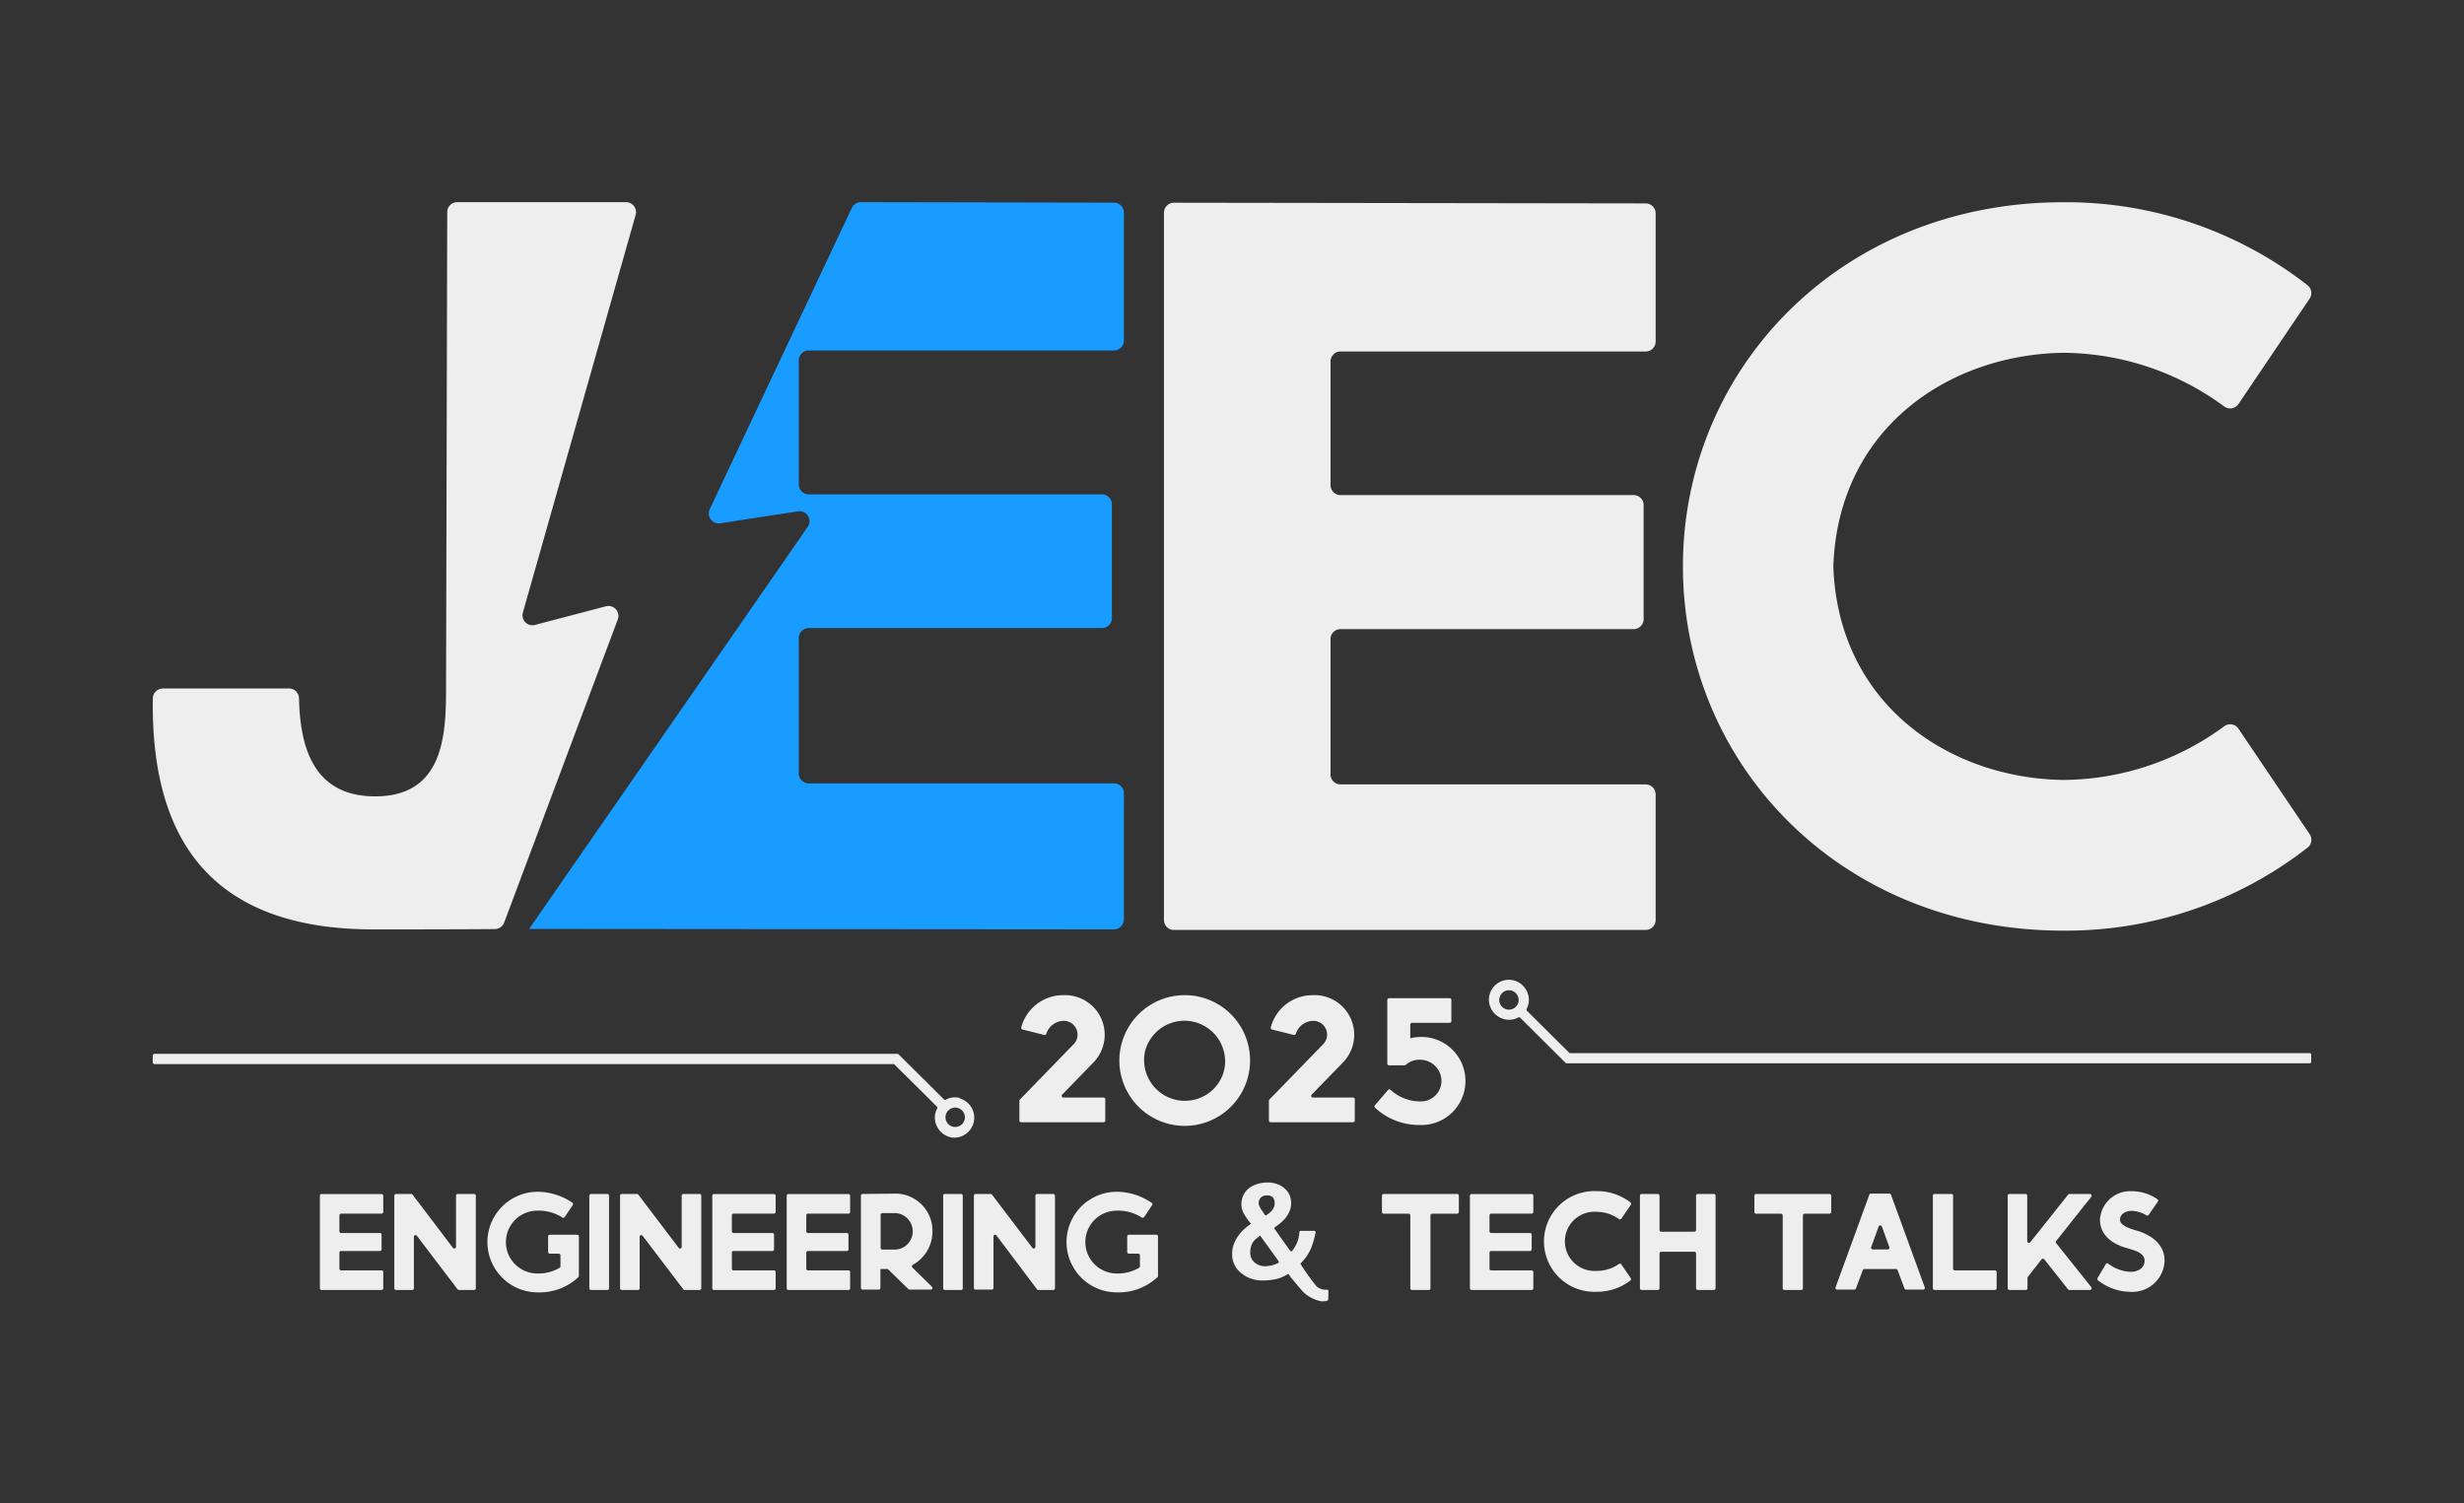 <svg xmlns="http://www.w3.org/2000/svg" viewBox="0 0 358.56 218.77"><rect x="0" y="0" width="358.56" height="218.77" fill="#333333" stroke="none"/><defs><style>.cls-1{fill:#efeeee;}.cls-2{fill:#199cff;isolation:isolate;}</style></defs><g id="Date_dark"><path class="cls-1" d="M91.1,29.42H66.53a1.45,1.45,0,0,0-1.45,1.45l-.17,68.8c0,6.85-.1,16.22-10.32,16.22-9.48,0-10.93-8-11.08-14.29a1.45,1.45,0,0,0-1.45-1.41H23.7a1.47,1.47,0,0,0-1.46,1.47c-.27,18.87,7.07,33.61,32.16,33.59,2.24,0,12.74,0,17.64-.05a1.46,1.46,0,0,0,1.33-.95L89.9,90.14a1.45,1.45,0,0,0-1.73-1.91L77.86,90.94a1.45,1.45,0,0,1-1.77-1.8L92.5,31.27A1.46,1.46,0,0,0,91.1,29.42Z"/><path class="cls-2" d="M162.09,135.25a1.46,1.46,0,0,0,1.46-1.46v-18.3A1.45,1.45,0,0,0,162.1,114H117.69a1.45,1.45,0,0,1-1.45-1.45V92.85a1.45,1.45,0,0,1,1.45-1.45h42.66A1.45,1.45,0,0,0,161.8,90V73.39a1.45,1.45,0,0,0-1.45-1.45H117.69a1.45,1.45,0,0,1-1.45-1.45v-18A1.45,1.45,0,0,1,117.69,51H162.1a1.45,1.45,0,0,0,1.45-1.45V30.94a1.45,1.45,0,0,0-1.45-1.45l-36.83-.07a1.46,1.46,0,0,0-1.31.83L103.28,74.1a1.45,1.45,0,0,0,1.53,2.05l11.32-1.74a1.45,1.45,0,0,1,1.41,2.26L77,135.18"/><path class="cls-1" d="M336.08,43.48,325.74,58.8a1.46,1.46,0,0,1-2.06.36,39.84,39.84,0,0,0-23.39-7.82c-16.64.22-32.76,10.95-33.5,31v.16c.74,20,16.86,30.78,33.5,31a39.91,39.91,0,0,0,23.39-7.82,1.44,1.44,0,0,1,2.05.35l10.35,15.33a1.45,1.45,0,0,1-.3,2,57.15,57.15,0,0,1-35.53,12.07c-32.44,0-55.35-24.25-55.35-53s22.91-53,55.35-53a57.09,57.09,0,0,1,35.53,12.07A1.45,1.45,0,0,1,336.08,43.48Z"/><path class="cls-1" d="M240.93,49.69V31.05a1.45,1.45,0,0,0-1.45-1.45l-68.64-.1A1.45,1.45,0,0,0,169.38,31V133.88a1.45,1.45,0,0,0,1.45,1.45l68.65,0a1.45,1.45,0,0,0,1.45-1.45V115.6a1.45,1.45,0,0,0-1.45-1.45H195.07a1.45,1.45,0,0,1-1.45-1.45V93a1.45,1.45,0,0,1,1.45-1.45h42.66a1.45,1.45,0,0,0,1.45-1.45V73.5a1.45,1.45,0,0,0-1.45-1.45H195.07a1.45,1.45,0,0,1-1.45-1.45v-18a1.45,1.45,0,0,1,1.45-1.45h44.41A1.45,1.45,0,0,0,240.93,49.69Z"/><path class="cls-1" d="M159.08,154.65l-4.51,4.64a.25.25,0,0,0,.18.43h5.84a.25.25,0,0,1,.25.25v3.09a.25.25,0,0,1-.25.25h-12a.25.25,0,0,1-.25-.25v-2.88a.28.28,0,0,1,.07-.17l7.87-8.1a2,2,0,0,0-1.5-3.35,2.69,2.69,0,0,0-2.52,1.88.25.25,0,0,1-.29.17l-3.17-.79a.26.26,0,0,1-.18-.33,6.29,6.29,0,0,1,6.11-4.67A5.77,5.77,0,0,1,159.08,154.65Z"/><path class="cls-1" d="M181.91,154.29a9.51,9.51,0,1,1-9.51-9.47A9.49,9.49,0,0,1,181.91,154.29Zm-15.27-1.36a5.93,5.93,0,0,0,7.12,7.11,5.85,5.85,0,0,0,4.4-4.4,5.92,5.92,0,0,0-11.52-2.71Z"/><path class="cls-1" d="M195.39,154.65l-4.52,4.65a.25.25,0,0,0,.18.42h5.85a.25.25,0,0,1,.25.25v3.09a.25.25,0,0,1-.25.25h-12a.25.25,0,0,1-.25-.25v-2.88a.28.28,0,0,1,.07-.17l7.87-8.1a2,2,0,0,0-1.5-3.35,2.69,2.69,0,0,0-2.52,1.88.25.25,0,0,1-.29.17l-3.17-.79a.26.26,0,0,1-.18-.33,6.28,6.28,0,0,1,6.1-4.67A5.77,5.77,0,0,1,195.39,154.65Z"/><path class="cls-1" d="M211.2,145.5v3.11a.25.25,0,0,1-.25.24h-5.49a.25.25,0,0,0-.24.25v2a5.57,5.57,0,0,1,1.23-.19,6.41,6.41,0,1,1,.07,12.8,9.33,9.33,0,0,1-6.44-2.53.24.24,0,0,1,0-.34L202,158.6a.24.24,0,0,1,.35,0,6.46,6.46,0,0,0,4.22,1.68,3,3,0,0,0,3.19-2.92,3.11,3.11,0,0,0-3.19-3.14,2.93,2.93,0,0,0-2,.74.28.28,0,0,1-.17.07h-2.28a.24.24,0,0,1-.24-.24V145.5a.24.24,0,0,1,.24-.24H211A.25.25,0,0,1,211.2,145.5Z"/><path class="cls-1" d="M139.67,159.78a2.79,2.79,0,0,0-2,.23.23.23,0,0,1-.28,0l-6.63-6.58a.23.23,0,0,0-.17-.07H22.48a.25.25,0,0,0-.25.24v1a.25.25,0,0,0,.25.25H130a.22.22,0,0,1,.17.07l6.19,6.14a.26.26,0,0,1,0,.29,2.79,2.79,0,0,0-.23,2,3,3,0,0,0,2.34,2.18,2.91,2.91,0,0,0,1.16-5.69ZM139,164a1.41,1.41,0,1,1,1.41-1.41A1.41,1.41,0,0,1,139,164Z"/><path class="cls-1" d="M228.39,153.24l-6.18-6.14a.26.26,0,0,1-.05-.29,2.77,2.77,0,0,0,.23-2,2.94,2.94,0,0,0-2.33-2.19,2.91,2.91,0,0,0-3.35,3.36,2.94,2.94,0,0,0,2.19,2.33,2.77,2.77,0,0,0,2-.23.24.24,0,0,1,.29,0l6.62,6.58a.25.25,0,0,0,.18.08H336.08a.25.25,0,0,0,.25-.25v-1a.25.25,0,0,0-.25-.24H228.57A.25.25,0,0,1,228.39,153.24Zm-10.22-7.71a1.41,1.41,0,1,1,1.4,1.4A1.41,1.41,0,0,1,218.17,145.53Z"/><path class="cls-1" d="M212.29,174v2.38a.25.25,0,0,1-.25.24h-3.63a.25.25,0,0,0-.25.25v10.6a.25.25,0,0,1-.24.25h-2.44a.25.25,0,0,1-.25-.25v-10.6a.25.25,0,0,0-.25-.25h-3.63a.25.25,0,0,1-.25-.24V174a.25.25,0,0,1,.25-.25H212A.25.25,0,0,1,212.29,174Z"/><path class="cls-1" d="M223.13,174v2.36a.25.25,0,0,1-.25.25H217a.25.25,0,0,0-.25.24v2.33a.25.25,0,0,0,.25.25h5.65a.24.24,0,0,1,.24.24v2.13a.25.25,0,0,1-.24.25H217a.25.25,0,0,0-.25.25v2.32a.25.25,0,0,0,.25.25h5.88a.25.25,0,0,1,.25.24v2.36a.25.25,0,0,1-.25.25h-8.73a.25.25,0,0,1-.25-.25V174a.25.25,0,0,1,.25-.24h8.73A.25.25,0,0,1,223.13,174Z"/><path class="cls-1" d="M237.31,175.35l-1.38,2a.24.24,0,0,1-.34.06,5.55,5.55,0,0,0-3.2-1.06,4.31,4.31,0,1,0,0,8.59,5.54,5.54,0,0,0,3.2-1,.23.23,0,0,1,.34.06l1.38,2a.26.26,0,0,1-.05.34,7.93,7.93,0,0,1-4.87,1.64,7.33,7.33,0,1,1,0-14.64,7.87,7.87,0,0,1,4.87,1.64A.26.26,0,0,1,237.31,175.35Z"/><path class="cls-1" d="M241.49,174V179a.25.25,0,0,0,.25.24h4.82a.25.25,0,0,0,.25-.24V174a.25.25,0,0,1,.24-.25h2.36a.25.25,0,0,1,.24.25v13.47a.25.25,0,0,1-.24.25h-2.36a.25.25,0,0,1-.24-.25v-5.06a.25.25,0,0,0-.25-.25h-4.82a.25.25,0,0,0-.25.25v5.06a.25.25,0,0,1-.25.25h-2.35a.25.25,0,0,1-.25-.25V174a.25.25,0,0,1,.25-.25h2.35A.25.25,0,0,1,241.49,174Z"/><path class="cls-1" d="M266.48,174v2.38a.24.24,0,0,1-.24.24H262.6a.25.25,0,0,0-.24.25v10.6a.25.25,0,0,1-.25.25h-2.44a.25.25,0,0,1-.25-.25v-10.6a.25.25,0,0,0-.25-.25h-3.63a.24.24,0,0,1-.24-.24V174a.25.25,0,0,1,.24-.25h10.7A.25.25,0,0,1,266.48,174Z"/><path class="cls-1" d="M275.18,173.87l4.91,13.47a.25.25,0,0,1-.23.33h-2.49a.23.23,0,0,1-.23-.16l-1-2.67a.25.25,0,0,0-.23-.17H271.3a.26.26,0,0,0-.23.17l-1,2.67a.25.25,0,0,1-.24.16h-2.49a.25.25,0,0,1-.23-.33l4.91-13.47a.24.24,0,0,1,.23-.17H275A.24.24,0,0,1,275.18,173.87Zm-2.66,7.95h2.19a.25.25,0,0,0,.23-.33l-1.09-3a.25.25,0,0,0-.47,0l-1.09,3A.25.25,0,0,0,272.52,181.82Z"/><path class="cls-1" d="M284.21,174v10.62a.25.25,0,0,0,.24.25h5.85a.25.25,0,0,1,.25.24v2.36a.25.25,0,0,1-.25.25h-8.78a.25.25,0,0,1-.25-.25V174a.25.25,0,0,1,.25-.25H284A.25.25,0,0,1,284.21,174Z"/><path class="cls-1" d="M295,174v6.62a.25.25,0,0,0,.44.16l5.51-6.93a.26.26,0,0,1,.19-.1h3a.25.25,0,0,1,.19.4l-5.12,6.45a.24.24,0,0,0,0,.3l5.12,6.42a.25.25,0,0,1-.2.4h-3a.25.25,0,0,1-.19-.09l-3.46-4.37a.26.26,0,0,0-.39,0l-2,2.56a.27.27,0,0,0-.05.15v1.5a.25.25,0,0,1-.25.25H292.4a.25.25,0,0,1-.24-.25V174a.25.25,0,0,1,.24-.25h2.34A.25.25,0,0,1,295,174Z"/><path class="cls-1" d="M314,174.88l-1.32,1.91a.24.24,0,0,1-.32.08,4.33,4.33,0,0,0-2.2-.66c-.78,0-1.66.44-1.66,1.29s1.48,1.29,2.24,1.53c2.32.63,4.25,2.05,4.25,4.42h0a4.68,4.68,0,0,1-4.93,4.54,7.76,7.76,0,0,1-4.76-1.67.25.25,0,0,1-.07-.32l1.21-2.05a.24.24,0,0,1,.35-.07,5.68,5.68,0,0,0,3.24,1.2c1,0,2.05-.48,2.05-1.63s-1.53-1.51-2.49-1.8c-2-.54-4-1.75-4-4.17a4.39,4.39,0,0,1,4.58-4.13,6.56,6.56,0,0,1,3.77,1.16A.25.25,0,0,1,314,174.88Z"/><path class="cls-1" d="M55.77,174v2.37a.24.24,0,0,1-.24.24H49.64a.25.25,0,0,0-.25.24v2.34a.25.25,0,0,0,.25.24h5.65a.24.24,0,0,1,.24.24v2.14a.24.24,0,0,1-.24.24H49.64a.25.25,0,0,0-.25.24v2.34a.25.25,0,0,0,.25.24h5.89a.24.24,0,0,1,.24.24v2.37a.24.24,0,0,1-.24.24H46.79a.24.24,0,0,1-.24-.24V174a.24.24,0,0,1,.24-.24h8.74A.24.24,0,0,1,55.77,174Z"/><path class="cls-1" d="M60,173.8l5.92,7.8a.25.25,0,0,0,.44-.15V174a.24.24,0,0,1,.24-.25H69a.24.24,0,0,1,.24.25v13.48a.24.24,0,0,1-.24.24H66.78a.26.26,0,0,1-.2-.1l-5.92-7.79a.24.24,0,0,0-.43.14v7.51a.24.24,0,0,1-.24.24H57.62a.24.24,0,0,1-.24-.24V174a.25.25,0,0,1,.24-.25h2.19A.26.26,0,0,1,60,173.8Zm-2.62,13.87"/><path class="cls-1" d="M83.36,175.34,82.25,177c-.16.23-.31.25-.41.18a6.34,6.34,0,0,0-3.65-1,4.57,4.57,0,0,0,0,9.14,6.16,6.16,0,0,0,3.24-.82.25.25,0,0,0,.13-.22v-1.6a.24.24,0,0,0-.24-.24H80a.24.24,0,0,1-.24-.24v-2.28a.24.24,0,0,1,.24-.24h4a.24.24,0,0,1,.24.24v5.76a.25.25,0,0,1-.09.19,8.28,8.28,0,0,1-5.9,2.2,7.32,7.32,0,1,1,0-14.64,9.13,9.13,0,0,1,5.1,1.63A.25.25,0,0,1,83.36,175.34Z"/><path class="cls-1" d="M88.63,174v13.48a.24.24,0,0,1-.24.24H86a.24.24,0,0,1-.24-.24V174a.25.25,0,0,1,.24-.25h2.37A.25.25,0,0,1,88.63,174Z"/><path class="cls-1" d="M92.85,173.8l5.92,7.8a.24.24,0,0,0,.43-.15V174a.25.25,0,0,1,.25-.25h2.36a.25.25,0,0,1,.24.25v13.48a.24.24,0,0,1-.24.24H99.63a.26.26,0,0,1-.2-.1l-5.92-7.79a.24.24,0,0,0-.43.14v7.51a.24.24,0,0,1-.24.24H90.47a.24.24,0,0,1-.24-.24V174a.25.25,0,0,1,.24-.25h2.19A.26.26,0,0,1,92.85,173.8Zm-2.62,13.87"/><path class="cls-1" d="M112.87,174v2.37a.24.24,0,0,1-.24.24h-5.89a.24.24,0,0,0-.24.24v2.34a.24.24,0,0,0,.24.24h5.66a.24.24,0,0,1,.24.24v2.14a.24.24,0,0,1-.24.24h-5.66a.24.24,0,0,0-.24.24v2.34a.24.24,0,0,0,.24.24h5.89a.24.24,0,0,1,.24.24v2.37a.24.24,0,0,1-.24.24h-8.74a.24.24,0,0,1-.24-.24V174a.24.24,0,0,1,.24-.24h8.74A.24.24,0,0,1,112.87,174Z"/><path class="cls-1" d="M123.71,174v2.37a.24.24,0,0,1-.24.24h-5.9a.24.24,0,0,0-.24.24v2.34a.24.24,0,0,0,.24.24h5.66a.24.24,0,0,1,.24.24v2.14a.24.24,0,0,1-.24.24h-5.66a.24.24,0,0,0-.24.24v2.34a.24.24,0,0,0,.24.24h5.9a.24.24,0,0,1,.24.24v2.37a.24.24,0,0,1-.24.24h-8.75a.24.24,0,0,1-.24-.24V174a.24.24,0,0,1,.24-.24h8.75A.24.24,0,0,1,123.71,174Z"/><path class="cls-1" d="M130.43,173.7a5.4,5.4,0,0,1,5.26,5.49,5.53,5.53,0,0,1-2.86,4.87.25.25,0,0,0-.06.39l2.85,2.81a.24.24,0,0,1-.17.41h-3.09a.28.28,0,0,1-.17-.07l-3-2.93h-1.07v2.76a.25.25,0,0,1-.25.24h-2.34a.25.25,0,0,1-.25-.24V174a.25.25,0,0,1,.25-.25Zm-2.28,7.9a.24.24,0,0,0,.24.24h2a2.66,2.66,0,0,0,0-5.3h-2a.24.24,0,0,0-.24.24Z"/><path class="cls-1" d="M140.1,174v13.48a.24.24,0,0,1-.24.24h-2.37a.24.24,0,0,1-.24-.24V174a.25.25,0,0,1,.24-.25h2.37A.25.25,0,0,1,140.1,174Z"/><path class="cls-1" d="M144.32,173.8l5.92,7.8a.24.24,0,0,0,.43-.15V174a.25.25,0,0,1,.25-.25h2.36a.25.25,0,0,1,.24.25v13.48a.24.24,0,0,1-.24.24H151.1a.26.26,0,0,1-.2-.1L145,179.78a.24.24,0,0,0-.43.14v7.51a.24.24,0,0,1-.24.24h-2.37a.24.24,0,0,1-.24-.24V174a.25.25,0,0,1,.24-.25h2.19A.26.26,0,0,1,144.32,173.8Zm-2.62,13.87"/><path class="cls-1" d="M167.68,175.34,166.57,177c-.16.23-.31.25-.42.18a6.29,6.29,0,0,0-3.64-1,4.57,4.57,0,0,0,0,9.14,6.16,6.16,0,0,0,3.24-.82.25.25,0,0,0,.13-.22v-1.6a.24.24,0,0,0-.24-.24h-1.37a.24.24,0,0,1-.24-.24v-2.28a.24.24,0,0,1,.24-.24h4a.24.24,0,0,1,.24.24v5.76a.25.25,0,0,1-.09.19,8.28,8.28,0,0,1-5.9,2.2,7.32,7.32,0,1,1,0-14.64,9.13,9.13,0,0,1,5.1,1.63A.25.25,0,0,1,167.68,175.34Z"/><path class="cls-1" d="M193.29,189.09a.18.18,0,0,1-.09.16,2.11,2.11,0,0,1-1.14.08,5.52,5.52,0,0,1-2.18-1.1,11.12,11.12,0,0,1-.79-.85c-.28-.32-.55-.66-.84-1s-.49-.62-.71-.92a.16.16,0,0,0-.23,0,5,5,0,0,1-1.67.69,9.94,9.94,0,0,1-2,.19,4.79,4.79,0,0,1-1.59-.27,4.54,4.54,0,0,1-1.38-.76,3.6,3.6,0,0,1-1-1.2,3.38,3.38,0,0,1-.37-1.59,4,4,0,0,1,.24-1.45,5.28,5.28,0,0,1,.63-1.2,5.87,5.87,0,0,1,.88-1,7.76,7.76,0,0,1,1-.77c-.25-.31-.46-.58-.63-.82a7.31,7.31,0,0,1-.43-.7,3.12,3.12,0,0,1-.26-.66,3.34,3.34,0,0,1-.08-.7,2.92,2.92,0,0,1,.31-1.33,2.87,2.87,0,0,1,.82-1,4,4,0,0,1,1.21-.6,5,5,0,0,1,1.43-.21,4.14,4.14,0,0,1,1.44.23A3.15,3.15,0,0,1,187,173a2.61,2.61,0,0,1,.67.94,3.1,3.1,0,0,1,.22,1.12,3.07,3.07,0,0,1-.22,1.16,4,4,0,0,1-.58,1,5.7,5.7,0,0,1-.82.81,7.88,7.88,0,0,1-.74.55.19.19,0,0,0-.05.26l2.27,3.19a.19.19,0,0,0,.29,0,5.3,5.3,0,0,0,.73-1.26,5.09,5.09,0,0,0,.32-1.48.18.18,0,0,1,.18-.17h2a.19.19,0,0,1,.18.22,12.78,12.78,0,0,1-.68,2.34,6.73,6.73,0,0,1-1.46,2.12.18.18,0,0,0,0,.23,35.48,35.48,0,0,0,2.22,3.1,1.93,1.93,0,0,0,1.57.55.19.19,0,0,1,.21.17Zm-9.92-9.28-.64.51a2.38,2.38,0,0,0-.44.51,2.21,2.21,0,0,0-.26.64,3.53,3.53,0,0,0-.1.85,1.88,1.88,0,0,0,.18.81,1.72,1.72,0,0,0,.47.6,2.8,2.8,0,0,0,.67.39,2.12,2.12,0,0,0,.75.14,4.32,4.32,0,0,0,2-.46.19.19,0,0,0,.06-.28Zm2.12-4.7a1.31,1.31,0,0,0-.24-.84,1.07,1.07,0,0,0-.86-.3,1.16,1.16,0,0,0-.95.34,1.22,1.22,0,0,0-.28.82,1,1,0,0,0,.12.41,3.53,3.53,0,0,0,.28.5l.32.49c.11.15.2.28.28.37a3.3,3.3,0,0,0,.92-.74,1.57,1.57,0,0,0,.41-1Z"/></g></svg>